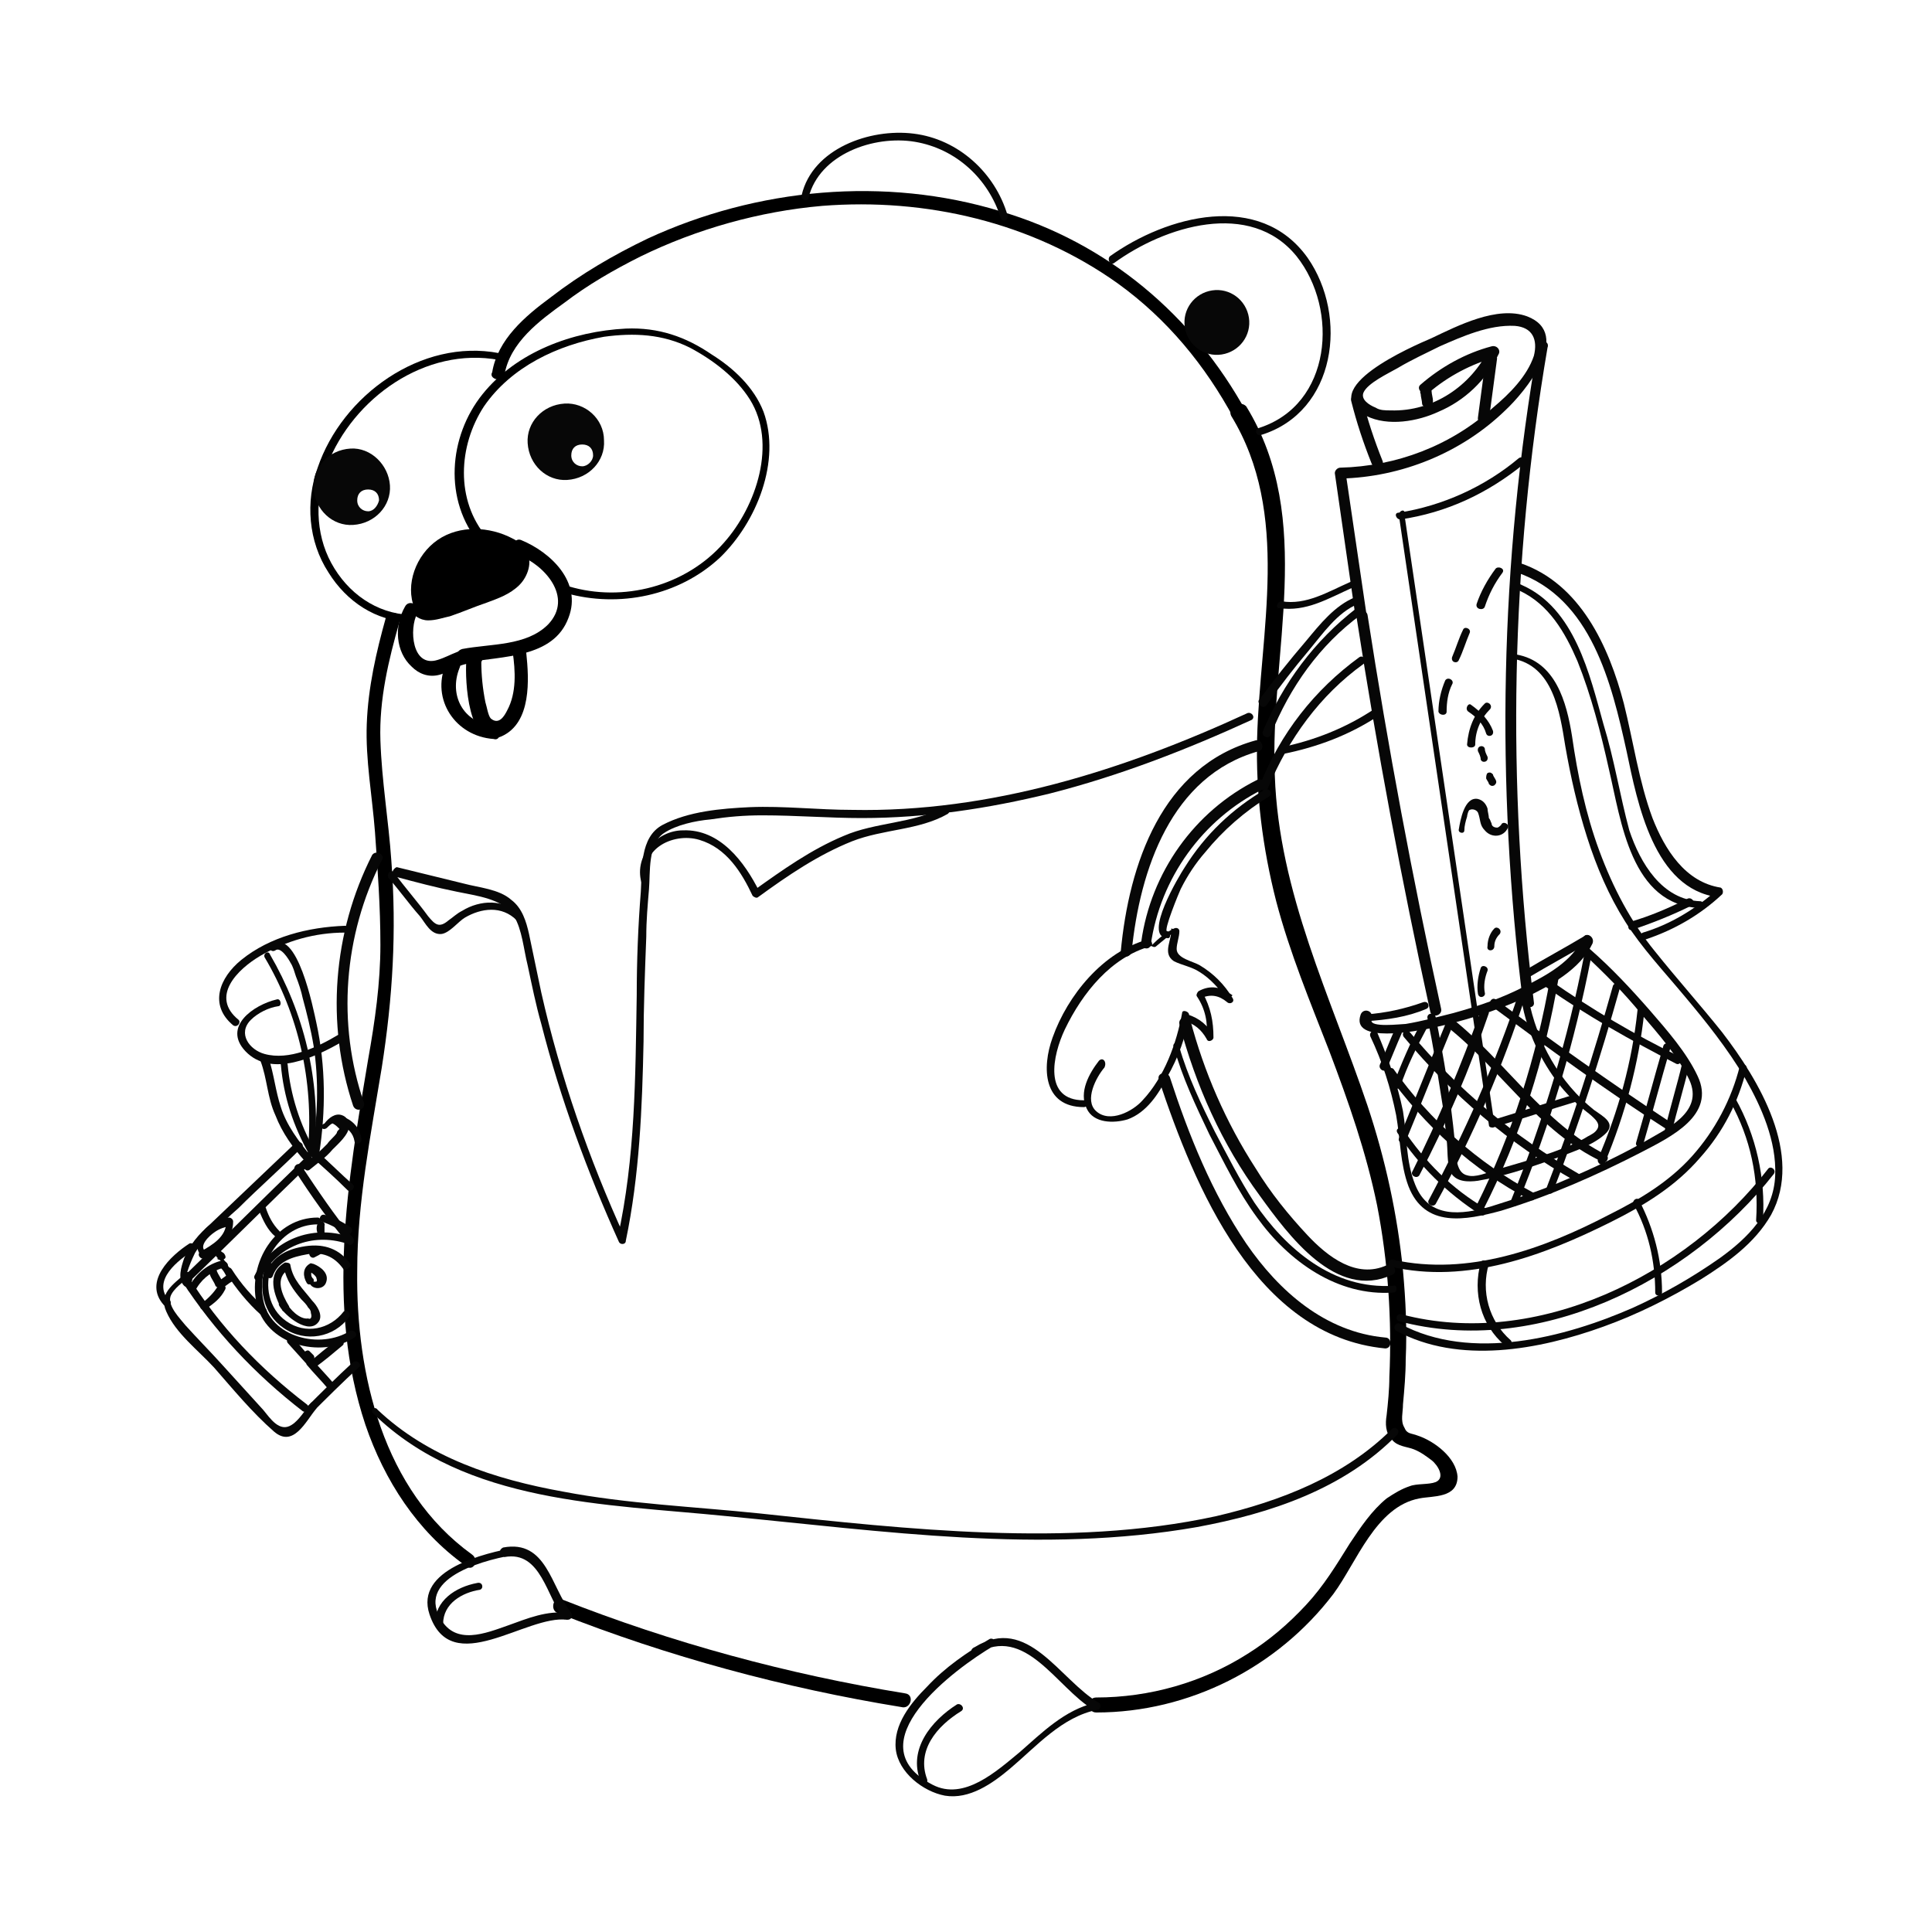 <?xml version="1.0" encoding="utf-8"?>
<!-- Generator: Adobe Illustrator 24.0.1, SVG Export Plug-In . SVG Version: 6.00 Build 0)  -->
<svg version="1.1" id="Layer_1" xmlns="http://www.w3.org/2000/svg" xmlns:xlink="http://www.w3.org/1999/xlink" x="0px" y="0px"
	 viewBox="0 0 141.7 141.7" style="enable-background:new 0 0 141.7 141.7;" xml:space="preserve">
<style type="text/css">
	.st0{fill:#070707;}
</style>
<g id="Layer_1_1_">
</g>
<g id="Layer_2_1_">
	<g>
		<g>
			<path d="M34.6,114c-6.5-4.7-8.5-13.2-8.4-20.8c0-5,1-10,1.8-14.9c0.8-5.1,1.1-10,0.7-15.2c-0.2-2.9-0.7-5.8-0.8-8.8
				c-0.1-3,0.6-5.9,1.4-8.7c0.2-0.7-0.8-0.9-1-0.3c-0.7,2.5-1.3,5.1-1.4,7.8c-0.1,2.6,0.4,5.3,0.6,7.9c0.2,2.8,0.4,5.5,0.4,8.3
				c0,2.8-0.4,5.6-0.9,8.4c-1.5,8.9-3.1,18.1-0.2,26.8c1.4,4.1,3.8,7.8,7.3,10.3C34.7,115.4,35.2,114.4,34.6,114L34.6,114z"/>
		</g>
	</g>
	<g>
		<g>
			<path d="M66.4,124.2c-8.6-1.4-17.1-3.7-25.2-6.9c-0.6-0.3-0.9,0.8-0.3,1c8.1,3.2,16.6,5.5,25.2,6.9
				C66.8,125.4,67.1,124.3,66.4,124.2L66.4,124.2z"/>
		</g>
	</g>
	<g>
		<g>
			<path d="M90.3,30.5c4.4,7.2,2.1,15.8,1.9,23.7c-0.1,4,0.4,8,1.4,11.9c1,3.8,2.5,7.4,3.9,11c1.4,3.7,2.7,7.4,3.5,11.3
				c0.8,4.1,1.1,8.4,0.9,12.6c0,0.9-0.1,1.9-0.2,2.8c-0.1,0.6-0.1,1.3,0.4,1.8c0.4,0.5,1.1,0.5,1.6,0.7c0.5,0.2,0.9,0.5,1.3,0.8
				c0.5,0.4,1,1.3,0.3,1.6c-0.5,0.2-1.4,0.1-1.9,0.3c-0.6,0.2-1.1,0.5-1.7,0.9c-1.1,0.9-1.9,2.1-2.7,3.3c-1,1.6-1.9,3.1-3.2,4.5
				s-2.7,2.6-4.3,3.6c-3.3,2.1-7.2,3.2-11.1,3.2c-0.7,0-0.7,1.1,0,1.1c6.8,0,13.3-3.3,17.4-8.7c1.7-2.3,3.1-6.4,6.3-7
				c1-0.2,2.8,0,2.8-1.6c-0.1-1.4-1.7-2.6-2.9-3c-0.5-0.2-0.8-0.1-1-0.6c-0.3-0.5-0.1-1.1-0.1-1.7c0.1-1.1,0.2-2.2,0.2-3.3
				c0.1-2.2,0-4.3-0.2-6.5c-0.4-4.1-1.3-8.2-2.6-12.1c-2.7-8-6.5-15.6-6.8-24.2c-0.4-9,3-18.8-2.1-27.1C90.9,29.3,90,29.9,90.3,30.5
				L90.3,30.5z"/>
		</g>
	</g>
	<g>
		<g>
			<path d="M37,27.5c0.4-2.4,2.6-4,4.4-5.3c1.7-1.3,3.6-2.4,5.6-3.4c4.1-2,8.7-3.3,13.3-3.7c7.6-0.6,15.4,1.2,21.7,5.7
				c3.6,2.6,6.4,6,8.5,9.9c0.3,0.6,1.3,0.1,0.9-0.5c-3.9-7.1-10.2-12.4-18-14.7c-8.5-2.6-17.9-1.7-25.9,2c-2.5,1.2-4.9,2.6-7.1,4.3
				c-1.9,1.4-3.9,3.1-4.3,5.5C35.8,27.8,36.9,28.1,37,27.5L37,27.5z"/>
		</g>
	</g>
	<path class="st0" d="M41.4,29.6c-1.6,0.1-2.8,1.4-2.7,2.9c0.1,1.6,1.4,2.8,2.9,2.7c1.6-0.1,2.8-1.4,2.7-2.9
		C44.3,30.7,42.9,29.5,41.4,29.6z M42.7,34.2c-0.4,0-0.8-0.3-0.8-0.8c0-0.5,0.3-0.8,0.8-0.8s0.8,0.3,0.8,0.8
		C43.5,33.8,43.1,34.2,42.7,34.2z"/>
	<g>
		<g>
			<path d="M36.6,25.9c-5.7-1.1-11.5,3.1-13.3,8.4c-0.9,2.5-0.7,5.4,0.8,7.7c1.3,2.1,3.5,3.6,6,3.6c0.3,0,0.3-0.5,0-0.5
				c-2.5-0.1-4.6-1.6-5.8-3.8c-1.2-2.2-1.2-4.9-0.3-7.2c1.9-4.9,7.2-8.7,12.6-7.7C36.8,26.5,37,26,36.6,25.9L36.6,25.9z"/>
		</g>
	</g>
	<g>
		<g>
			<path d="M35,47.7c-1.1-0.3-1.9,0.4-2.9,0.7C30.2,49,30,46.1,30.6,45c0.3-0.6-0.6-1.1-0.9-0.5c-0.8,1.4-0.7,3.3,0.5,4.4
				c0.5,0.5,1.2,0.8,2,0.6c0.8-0.2,1.7-1,2.6-0.8C35.4,48.9,35.7,47.9,35,47.7L35,47.7z"/>
		</g>
	</g>
	<g>
		<path d="M30.1,44.6c0.1,0.5,0.7,0.9,1.3,0.9c0.6,0,1.1-0.2,1.6-0.3c0.9-0.3,1.8-0.7,2.7-1c0.8-0.3,1.7-0.6,2.4-1.3
			c0.6-0.6,1-1.7,0.5-2.5c-0.2-0.4-0.6-0.7-1-0.9c-1.7-0.9-3.9-1-5.5,0.1c-1.6,1.1-2.4,3.3-1.7,5"/>
	</g>
	<g>
		<g>
			<path d="M38,40.7c1.9,0.7,4.1,3.1,2.2,5.1c-1.6,1.6-4.2,1.4-6.3,1.8c-0.7,0.2-0.4,1.2,0.3,1c2.6-0.5,6.4-0.3,7.5-3.3
				c1-2.6-1.3-4.8-3.5-5.7C37.6,39.4,37.4,40.5,38,40.7L38,40.7z"/>
		</g>
	</g>
	<g>
		<g>
			<path d="M37.6,47.8c0.2,1.4,0.3,3-0.4,4.3c-0.2,0.4-0.6,1.1-1.2,0.6c-0.2-0.2-0.3-0.9-0.4-1.2c-0.2-1-0.3-2-0.3-3
				c0-0.7-1.1-0.7-1.1,0c-0.1,1.3,0.1,6.6,2.6,5.5c2.2-1,2-4.2,1.8-6.1C38.6,47.2,37.6,47.1,37.6,47.8L37.6,47.8z"/>
		</g>
	</g>
	<g>
		<g>
			<path d="M36.1,53.2c-2.1-0.2-3.2-2.2-2.4-4.2c0.3-0.6-0.8-0.9-1-0.3c-1.1,2.6,0.7,5.3,3.5,5.5C36.8,54.4,36.8,53.3,36.1,53.2
				L36.1,53.2z"/>
		</g>
	</g>
	<g>
		<g>
			<path class="st0" d="M84.2,68.9c-3.3,0.9-5.9,4.1-7,7.2c-0.8,2.2-0.7,5.1,2.3,5.1c0.3,0,0.3-0.5,0-0.5c-3,0-2.3-3.3-1.4-5.2
				c1.3-2.7,3.4-5.3,6.3-6.1C84.6,69.4,84.5,68.9,84.2,68.9L84.2,68.9z"/>
		</g>
	</g>
	<g>
		<g>
			<path class="st0" d="M80.6,77.8c-0.7,0.9-1.5,2.3-0.9,3.5c0.5,1.1,2,1.1,3,0.8c1.4-0.5,2.3-1.9,2.9-3.1c0.8-1.4,1.4-3,1.6-4.5
				c0.1-0.3-0.5-0.5-0.5-0.2c-0.4,2.2-1.3,4.7-2.9,6.4c-0.7,0.8-2.4,1.7-3.4,0.8c-0.9-0.8,0-2.5,0.6-3.2
				C81.2,77.9,80.9,77.5,80.6,77.8L80.6,77.8z"/>
		</g>
	</g>
	<g>
		<g>
			<path class="st0" d="M37,114.2c2.7-0.5,3.1,3,4.4,4.6c0.1-0.2,0.2-0.3,0.3-0.5c-1.6-0.2-3,0.4-4.4,0.9c-1.7,0.6-3.9,1.5-5-0.5
				c-1.8-3.1,3.6-4.4,5.7-4.7c0.3-0.1,0.2-0.6-0.2-0.5c-2.2,0.4-7.4,1.6-6.3,4.9c1.6,4.8,7.1,0,10.1,0.4c0.3,0,0.4-0.2,0.3-0.5
				c-1.5-1.9-1.8-5.4-5-4.8C36.5,113.7,36.6,114.2,37,114.2L37,114.2z"/>
		</g>
	</g>
	<g>
		<g>
			<path class="st0" d="M32.5,119.1c0-1.5,1.4-2.3,2.7-2.5c0.3-0.1,0.2-0.6-0.2-0.5c-1.6,0.3-3.1,1.3-3.1,3
				C31.9,119.4,32.5,119.4,32.5,119.1L32.5,119.1z"/>
		</g>
	</g>
	<g>
		<g>
			<path class="st0" d="M71.6,121.3c3.6-2.2,5.9,2.5,8.6,4.1c0-0.2,0-0.3,0.1-0.5c-2.2,0.5-3.9,2.2-5.5,3.6
				c-1.7,1.4-4.1,3.6-6.4,2.4c-5.8-3,1.6-8.5,4.5-10.2c0.3-0.2,0-0.6-0.3-0.5c-1.7,1-3.3,2.1-4.6,3.5c-1.2,1.2-2.5,2.8-2.3,4.6
				c0.2,1.7,2,3.1,3.6,3.4c1.8,0.3,3.5-0.9,4.8-2c1.9-1.6,3.8-3.8,6.4-4.3c0.2,0,0.3-0.4,0.1-0.5c-2.9-1.7-5.2-6.5-9.1-4.1
				C71,121,71.3,121.5,71.6,121.3L71.6,121.3z"/>
		</g>
	</g>
	<g>
		<g>
			<path class="st0" d="M68,130.5c-0.8-2.1,0.7-3.9,2.5-5c0.3-0.2,0-0.6-0.3-0.5c-1.9,1.2-3.6,3.3-2.7,5.6
				C67.6,131,68.1,130.9,68,130.5L68,130.5z"/>
		</g>
	</g>
	<g>
		<g>
			<path class="st0" d="M81.7,19.3c3.7-2.7,10-4.7,13.4-0.5c3.1,3.9,2.6,10.9-2.8,12.6c-0.3,0.1-0.2,0.6,0.2,0.5
				c5.5-1.7,6.4-8.7,3.4-13c-3.5-4.9-10.3-3.1-14.5-0.1C81.2,19,81.4,19.5,81.7,19.3L81.7,19.3z"/>
		</g>
	</g>
	<path class="st0" d="M91.6,23.3c-0.2-1.3-1.4-2.2-2.7-2c-1.3,0.2-2.2,1.4-2,2.7c0.2,1.3,1.4,2.2,2.7,2
		C90.9,25.8,91.8,24.6,91.6,23.3z"/>
	<path class="st0" d="M25.7,32.9c-1.6,0.1-2.8,1.4-2.7,2.9c0.1,1.6,1.4,2.8,2.9,2.7c1.6-0.1,2.8-1.4,2.7-2.9
		C28.5,34.1,27.2,32.8,25.7,32.9z M27,37.5c-0.4,0-0.8-0.3-0.8-0.8c0-0.5,0.3-0.8,0.8-0.8c0.5,0,0.8,0.3,0.8,0.8
		C27.7,37.1,27.4,37.5,27,37.5z"/>
	<g>
		<g>
			<path d="M35.7,39.4c-2.3-2.7-2.1-6.7-0.2-9.6c2-2.9,5.4-4.5,8.8-5.1c2.2-0.3,4.3-0.2,6.3,0.8c1.7,0.9,3.4,2.2,4.4,3.8
				c2,3.2,0.5,7.8-1.9,10.5c-2.8,3.2-7.4,4.4-11.4,3.2c-0.3-0.1-0.5,0.4-0.2,0.5c3.9,1.1,8.3,0.2,11.3-2.6c2.7-2.6,4.5-7.1,3.2-10.7
				c-0.7-1.8-2.2-3.2-3.8-4.2c-1.9-1.3-3.9-2-6.3-1.9c-3.9,0.2-8,1.7-10.5,4.8c-2.5,3.1-2.9,7.8-0.2,11C35.5,40,35.9,39.7,35.7,39.4
				L35.7,39.4z"/>
		</g>
	</g>
	<g>
		<g>
			<path class="st0" d="M25.3,67.9c-2.7,0.1-5.5,0.8-7.6,2.5c-1.6,1.3-2.4,3.3-0.6,4.8c0.3,0.2,0.6-0.2,0.4-0.4
				c-2.1-1.7-0.1-3.7,1.6-4.7c1.9-1.1,4-1.7,6.2-1.7C25.7,68.5,25.7,67.9,25.3,67.9L25.3,67.9z"/>
		</g>
	</g>
	<g>
		<g>
			<path class="st0" d="M20.3,73.3c-1.7,0.4-4,2-2.3,3.8c1.9,2,5.2,0.4,7.1-0.7c0.3-0.2,0-0.6-0.3-0.5c-1.5,0.9-3.6,1.9-5.4,1.4
				c-1.1-0.3-2-1.5-1-2.5c0.5-0.5,1.3-0.9,2-1C20.7,73.8,20.6,73.2,20.3,73.3L20.3,73.3z"/>
		</g>
	</g>
	<g>
		<g>
			<path class="st0" d="M27.3,62.7c-2.9,5.7-3.4,12.4-1.4,18.4c0.2,0.5,0.9,0.3,0.8-0.2c-2-5.8-1.5-12.3,1.3-17.8
				C28.3,62.7,27.6,62.3,27.3,62.7L27.3,62.7z"/>
		</g>
	</g>
	<g>
		<g>
			<path class="st0" d="M59.3,14.5c0.8-3.2,4.8-4.6,7.8-4.1c3,0.5,5.4,2.7,6.3,5.6c0.1,0.3,0.6,0.2,0.5-0.2c-0.9-3.1-3.6-5.6-6.9-6
				c-3.2-0.4-7.4,1.1-8.2,4.5C58.7,14.7,59.3,14.8,59.3,14.5L59.3,14.5z"/>
		</g>
	</g>
</g>
<g id="Layer_3">
	<g>
		<g>
			<path class="st0" d="M110.9,48.3c3,0.5,3.5,3.9,3.9,6.4c0.4,2.3,0.9,4.5,1.6,6.7c0.7,2.2,1.6,4.3,2.8,6.2
				c1.2,1.9,2.8,3.6,4.3,5.4c1.6,1.9,3.2,3.9,4.5,6.1c1.2,2.1,2.3,4.6,2.2,7.1c-0.1,2.7-2,4.6-4.1,6.1c-2,1.4-4.1,2.6-6.3,3.6
				c-5,2.2-11.9,4-17.1,1.2c-0.3-0.2-0.6,0.3-0.3,0.5c4.6,2.5,10.5,1.4,15.2-0.3c2.5-0.9,4.9-2.1,7.2-3.5c1.9-1.2,3.9-2.6,5.1-4.7
				c2.4-4.4-0.9-9.9-3.6-13.4c-1.6-2-3.3-3.9-4.9-5.9c-1.8-2.2-3.1-4.7-4.1-7.4c-1-2.7-1.6-5.6-2-8.4c-0.4-2.5-1.2-5.5-4.1-6
				C110.7,47.7,110.5,48.2,110.9,48.3L110.9,48.3z"/>
		</g>
	</g>
	<g>
		<g>
			<path class="st0" d="M93.2,53.9c1.4-3.5,3.6-6.6,6.6-8.8c0.3-0.2,0-0.7-0.3-0.5c-3.1,2.4-5.4,5.5-6.9,9.1
				C92.6,54.1,93.1,54.2,93.2,53.9L93.2,53.9z"/>
		</g>
	</g>
	<g>
		<g>
			<path class="st0" d="M83,69.8c0.6-6,2.9-12.9,9.3-14.7c0.5-0.1,0.3-0.9-0.2-0.8c-6.9,1.9-9.3,9.1-9.9,15.5
				C82.1,70.3,82.9,70.3,83,69.8L83,69.8z"/>
		</g>
	</g>
	<g>
		<g>
			<path class="st0" d="M84.4,69.3c0.7-4.9,3.8-9.2,8.2-11.4c0.5-0.2,0.1-0.9-0.4-0.7c-4.6,2.3-7.8,6.8-8.5,11.9
				C83.5,69.5,84.3,69.8,84.4,69.3L84.4,69.3z"/>
		</g>
	</g>
	<g>
		<g>
			<path class="st0" d="M86.5,75.1c1.2,4.5,3.1,8.8,5.9,12.6c2.1,2.9,5.6,7.7,9.7,5.8c0.5-0.2,0.1-0.9-0.4-0.7
				c-2.2,1-4.3-0.6-5.8-2.2c-1.4-1.5-2.7-3.1-3.8-4.9c-2.2-3.4-3.8-7.1-4.8-10.9C87.2,74.4,86.4,74.6,86.5,75.1L86.5,75.1z"/>
		</g>
	</g>
	<g>
		<g>
			<path class="st0" d="M85,79.2c2.6,7.8,7.1,18.8,16.6,19.7c0.5,0,0.5-0.8,0-0.8c-4.4-0.4-7.8-3.4-10.2-6.9
				c-2.5-3.7-4.2-7.9-5.6-12.2C85.6,78.5,84.8,78.7,85,79.2L85,79.2z"/>
		</g>
	</g>
	<g>
		<g>
			<path class="st0" d="M102,92.9c5.6,1.3,11.2-0.8,16.2-3.3c2.4-1.2,4.7-2.6,6.5-4.7c1.7-1.9,2.8-4.1,3.4-6.5
				c0.1-0.3-0.4-0.5-0.5-0.2c-0.6,2.4-1.8,4.7-3.5,6.6c-1.7,1.9-3.9,3.2-6.1,4.3c-4.8,2.5-10.3,4.5-15.8,3.3
				C101.8,92.3,101.7,92.8,102,92.9L102,92.9z"/>
		</g>
	</g>
	<g>
		<g>
			<path class="st0" d="M93,57.8c1.5-3.6,3.8-6.8,7-9.1c0.3-0.2,0-0.7-0.3-0.5c-3.3,2.4-5.8,5.6-7.3,9.4C92.4,58,92.9,58.1,93,57.8
				L93,57.8z"/>
		</g>
	</g>
	<g>
		<g>
			<path class="st0" d="M99,42.7c-1.6,0.7-3.2,1.7-5,1.4c-0.3,0-0.5,0.5-0.2,0.5c2,0.3,3.6-0.7,5.4-1.5C99.5,43,99.3,42.5,99,42.7
				L99,42.7z"/>
		</g>
	</g>
	<g>
		<g>
			<path class="st0" d="M100.2,44.9c-0.5-3.4-1-6.8-1.5-10.2c-0.1,0.1-0.3,0.3-0.4,0.4c4.5-0.1,8.9-1.9,12.1-5
				c1.4-1.3,5-5.6,1.6-6.9c-2.2-0.8-5.1,0.7-7,1.6c-1.4,0.6-8.6,3.7-4.8,5.7c1.6,0.8,3.8,0.4,5.3-0.3c1.9-0.8,3.5-2.3,4.4-4.2
				c0.2-0.3-0.1-0.7-0.5-0.6c-1.9,0.5-3.7,1.5-5.2,2.8c-0.4,0.3,0.2,0.9,0.6,0.6c1.4-1.2,3.1-2.1,4.9-2.6c-0.2-0.2-0.3-0.4-0.5-0.6
				c-1.3,2.7-4.1,4.6-7.2,4.5c-0.4,0-0.8,0-1.1-0.2c-0.5-0.2-1.1-0.6-0.9-1.1c0.3-0.7,1.8-1.4,2.5-1.8c1-0.6,2.1-1.1,3.1-1.6
				c1.6-0.7,3.6-1.6,5.5-1.5c1.3,0.1,1.7,1,1.4,2.2c-0.5,1.5-1.8,2.8-3,3.8c-3.1,2.8-7.1,4.3-11.2,4.4c-0.2,0-0.4,0.2-0.4,0.4
				c0.5,3.5,1,6.9,1.5,10.4C99.5,45.6,100.3,45.4,100.2,44.9L100.2,44.9z"/>
		</g>
	</g>
	<g>
		<g>
			<path class="st0" d="M105.7,74c-2.1-9.6-3.9-19.2-5.4-28.9c-0.1-0.5-0.9-0.3-0.8,0.2c1.5,9.7,3.3,19.3,5.4,28.9
				C105,74.7,105.8,74.5,105.7,74L105.7,74z"/>
		</g>
	</g>
	<g>
		<g>
			<path class="st0" d="M112.8,25.3c-2.8,15.9-3.1,32.2-1.1,48.2c0.1,0.5,0.9,0.5,0.8,0c-2-16-1.7-32.2,1-48
				C113.7,25,112.9,24.8,112.8,25.3L112.8,25.3z"/>
		</g>
	</g>
	<g>
		<g>
			<path class="st0" d="M99.8,74.4c-0.8,2.2,4.2,1.2,5.2,1c2.3-0.5,4.6-1.2,6.8-2.2c1.9-0.9,4.1-2.1,5-4c0.2-0.5-0.5-0.9-0.7-0.4
				c-0.8,1.7-2.6,2.7-4.2,3.5c-1.7,0.9-3.5,1.5-5.3,2c-1.2,0.3-2.3,0.6-3.5,0.8c-0.3,0-2.7,0.3-2.5-0.3
				C100.8,74.1,100,73.9,99.8,74.4L99.8,74.4z"/>
		</g>
	</g>
	<g>
		<g>
			<path class="st0" d="M100.5,76c0.9,1.9,1.5,3.8,1.9,5.8c0.3,1.7,0.3,3.6,0.9,5.2c1.2,3.1,4.2,2.5,6.8,1.8c3.6-1.1,7-2.6,10.3-4.3
				c2.1-1.1,5.5-2.7,4.1-5.6c-0.8-1.7-2.2-3.3-3.5-4.8c-1.4-1.6-2.8-3.1-4.4-4.5c-0.3-0.2-0.6,0.2-0.4,0.4c1.5,1.4,2.9,2.8,4.2,4.4
				c1.2,1.4,2.7,3.1,3.5,4.8c1.1,2.4-1.7,3.6-3.4,4.6c-1.8,1-3.7,1.9-5.6,2.7c-1.8,0.8-3.7,1.4-5.6,2c-2.1,0.6-4.5,0.9-5.5-1.6
				c-0.7-1.7-0.6-3.6-0.9-5.4c-0.4-2-1.1-3.9-1.9-5.8C100.8,75.4,100.4,75.7,100.5,76L100.5,76z"/>
		</g>
	</g>
	<g>
		<g>
			<path class="st0" d="M104.7,74.7c0.4,1.9,0.7,3.8,1,5.7c0.2,1.1,0.3,2.2,0.4,3.2c0.1,0.7,0,1.7,0.3,2.4c0.4,0.7,1.3,0.7,2,0.6
				c1.8-0.3,3.6-0.9,5.3-1.5c1.3-0.5,3-1,4-1.9c0.9-0.8-0.1-1.3-0.8-1.8c-2.5-2-4.2-5-4.8-8.2c-0.1-0.3-0.6-0.2-0.5,0.2
				c0.4,2.3,1.4,4.4,2.8,6.2c0.4,0.5,0.8,0.9,1.2,1.3c0.4,0.4,0.9,0.7,1.3,1.1c0.3,0.3,0.5,0.6,0.1,1c-0.2,0.2-0.5,0.3-0.8,0.5
				c-0.7,0.4-1.5,0.7-2.3,1c-1.4,0.5-2.8,0.9-4.2,1.3c-0.6,0.2-1.5,0.6-2.1,0.4c-0.9-0.2-0.8-1.7-0.9-2.5c-0.3-3.1-0.8-6.1-1.4-9.1
				C105.2,74.2,104.6,74.3,104.7,74.7L104.7,74.7z"/>
		</g>
	</g>
	<g>
		<g>
			<path class="st0" d="M99.1,29.4c0.4,1.6,0.9,3.1,1.5,4.6c0.2,0.5,1,0.3,0.8-0.2c-0.6-1.5-1.1-3-1.5-4.6
				C99.8,28.7,99,28.9,99.1,29.4L99.1,29.4z"/>
		</g>
	</g>
	<g>
		<g>
			<path class="st0" d="M109,26.1c-0.2,1.5-0.4,3-0.6,4.5c-0.1,0.5,0.7,0.7,0.8,0.2c0.2-1.5,0.4-3,0.6-4.5
				C109.8,25.9,109,25.6,109,26.1L109,26.1z"/>
		</g>
	</g>
	<g>
		<g>
			<path class="st0" d="M104.2,28.9c0,0.2,0.1,0.5,0.1,0.7c0,0.2,0.3,0.3,0.5,0.3c0.2-0.1,0.3-0.3,0.3-0.5c0-0.2-0.1-0.5-0.1-0.7
				c0-0.2-0.3-0.3-0.5-0.3C104.2,28.5,104.1,28.7,104.2,28.9L104.2,28.9z"/>
		</g>
	</g>
	<g>
		<g>
			<path class="st0" d="M102.3,75.5c-0.4,0.9-0.7,1.7-1.1,2.6c-0.1,0.3,0.3,0.6,0.5,0.3c0.4-0.9,0.7-1.7,1.1-2.6
				C102.9,75.5,102.4,75.2,102.3,75.5L102.3,75.5z"/>
		</g>
	</g>
	<g>
		<g>
			<path class="st0" d="M104.2,75.1c-0.8,1.4-1.4,2.9-2,4.4c-0.1,0.3,0.4,0.5,0.5,0.2c0.5-1.5,1.2-2.9,1.9-4.2
				C104.9,75,104.4,74.8,104.2,75.1L104.2,75.1z"/>
		</g>
	</g>
	<g>
		<g>
			<path class="st0" d="M106.1,74.9c-1.2,2.9-2.3,5.7-3.5,8.6c-0.1,0.3,0.4,0.5,0.5,0.2c1.2-2.9,2.3-5.7,3.5-8.6
				C106.8,74.7,106.3,74.6,106.1,74.9L106.1,74.9z"/>
		</g>
	</g>
	<g>
		<g>
			<path class="st0" d="M108.6,74.1c-1.4,4-3.1,8-5,11.8c-0.2,0.3,0.3,0.6,0.5,0.3c2-3.8,3.7-7.8,5.1-11.9
				C109.2,73.9,108.7,73.7,108.6,74.1L108.6,74.1z"/>
		</g>
	</g>
	<g>
		<g>
			<path class="st0" d="M111.4,72.8c-1.7,5.2-4,10.3-6.6,15.2c-0.2,0.3,0.3,0.6,0.5,0.3c2.7-4.9,4.9-10,6.6-15.3
				C112,72.6,111.5,72.5,111.4,72.8L111.4,72.8z"/>
		</g>
	</g>
	<g>
		<g>
			<path class="st0" d="M113.7,71.7c-1,5.8-2.8,11.5-5.4,16.7c-0.2,0.3,0.3,0.6,0.5,0.3c2.7-5.3,4.5-11,5.5-16.9
				C114.3,71.5,113.8,71.4,113.7,71.7L113.7,71.7z"/>
		</g>
	</g>
	<g>
		<g>
			<path class="st0" d="M116.2,70c-1.2,6.2-3,12.2-5.4,18.1c-0.1,0.3,0.4,0.5,0.5,0.2c2.4-5.8,4.2-11.9,5.4-18.1
				C116.8,69.8,116.3,69.7,116.2,70L116.2,70z"/>
		</g>
	</g>
	<g>
		<g>
			<path class="st0" d="M118.3,72.3c-1.4,5-3,10-4.9,14.9c-0.1,0.3,0.4,0.5,0.5,0.2c1.9-4.9,3.5-9.9,4.9-14.9
				C119,72.1,118.4,72,118.3,72.3L118.3,72.3z"/>
		</g>
	</g>
	<g>
		<g>
			<path class="st0" d="M120.1,74.1c-0.4,3.8-1.4,7.4-2.9,10.9c-0.1,0.3,0.3,0.6,0.5,0.3c1.5-3.6,2.5-7.3,2.9-11.1
				C120.6,73.8,120.1,73.8,120.1,74.1L120.1,74.1z"/>
		</g>
	</g>
	<g>
		<g>
			<path class="st0" d="M122,76.7c-0.7,2.4-1.3,4.7-2,7.1c-0.1,0.3,0.4,0.5,0.5,0.2c0.7-2.4,1.3-4.7,2-7.1
				C122.6,76.5,122.1,76.4,122,76.7L122,76.7z"/>
		</g>
	</g>
	<g>
		<g>
			<path class="st0" d="M123.4,77.9c-0.4,1.7-0.9,3.3-1.3,5c-0.1,0.3,0.4,0.5,0.5,0.2c0.4-1.7,0.9-3.3,1.3-5
				C124,77.7,123.5,77.6,123.4,77.9L123.4,77.9z"/>
		</g>
	</g>
	<g>
		<g>
			<path class="st0" d="M102.5,83.1c1.6,2.4,3.6,4.4,6.1,6c0.3,0.2,0.6-0.3,0.3-0.5c-2.4-1.4-4.4-3.4-6-5.8
				C102.7,82.6,102.3,82.8,102.5,83.1L102.5,83.1z"/>
		</g>
	</g>
	<g>
		<g>
			<path class="st0" d="M101.7,78.7c2.8,3.9,6.3,7.1,10.5,9.3c0.3,0.2,0.6-0.3,0.3-0.5c-4.1-2.2-7.6-5.3-10.3-9.1
				C102,78.2,101.5,78.5,101.7,78.7L101.7,78.7z"/>
		</g>
	</g>
	<g>
		<g>
			<path class="st0" d="M103,76.1c3.5,4.2,7.7,7.8,12.5,10.5c0.3,0.2,0.6-0.3,0.3-0.5c-4.7-2.7-8.9-6.2-12.4-10.4
				C103.1,75.4,102.7,75.8,103,76.1L103,76.1z"/>
		</g>
	</g>
	<g>
		<g>
			<path class="st0" d="M106,75.2c4,3.1,6.8,7.8,11.5,10c0.3,0.2,0.6-0.3,0.3-0.5c-4.6-2.3-7.4-6.9-11.3-10
				C106.1,74.6,105.7,75,106,75.2L106,75.2z"/>
		</g>
	</g>
	<g>
		<g>
			<path class="st0" d="M109.4,73.8c4.2,3.1,8.4,6.2,12.8,9c0.3,0.2,0.6-0.3,0.3-0.5c-4.4-2.9-8.6-5.9-12.8-9
				C109.4,73.1,109.1,73.6,109.4,73.8L109.4,73.8z"/>
		</g>
	</g>
	<g>
		<g>
			<path class="st0" d="M113.4,72.4c3,2.1,6.2,3.9,9.5,5.6c0.3,0.2,0.6-0.3,0.3-0.5c-3.3-1.6-6.5-3.5-9.5-5.6
				C113.4,71.8,113.1,72.2,113.4,72.4L113.4,72.4z"/>
		</g>
	</g>
	<g>
		<g>
			<path class="st0" d="M111.3,42c5.4,1.9,6.9,8.1,8,13.1c0.8,3.8,2,10.1,6.7,10.7c0-0.2-0.1-0.3-0.1-0.5c-1.6,1.4-3.4,2.5-5.4,3.1
				c-0.3,0.1-0.2,0.6,0.2,0.5c2.1-0.7,4-1.8,5.6-3.3c0.1-0.1,0.1-0.4-0.1-0.5c-2.6-0.4-4.1-2.8-5-5.1c-1-2.7-1.4-5.6-2.1-8.4
				c-1.1-4.2-3.2-8.8-7.6-10.3C111.2,41.4,111,41.9,111.3,42L111.3,42z"/>
		</g>
	</g>
	<g>
		<g>
			<path class="st0" d="M24.9,82.5c0.6,0.2,1,0.6,1.1,1.2c0,0.3,0.6,0.2,0.5-0.2c-0.1-0.8-0.7-1.4-1.4-1.6
				C24.7,81.9,24.6,82.5,24.9,82.5L24.9,82.5z"/>
		</g>
	</g>
	<g>
		<g>
			<path class="st0" d="M84.8,69.4c0.5-0.4,0.9-0.8,1.5-1.1c-0.1-0.1-0.3-0.2-0.4-0.2c0.1,0.8-0.7,1.8,0.2,2.4
				c0.6,0.3,1.3,0.4,1.9,0.8c0.8,0.5,1.4,1.2,2,2c0.2-0.1,0.3-0.2,0.4-0.3c-0.8-0.6-1.6-0.8-2.5-0.3c-0.1,0.1-0.2,0.3-0.1,0.4
				c0.6,0.9,0.8,1.9,0.7,3c0.2,0,0.3-0.1,0.5-0.1c-0.4-0.8-1-1.3-1.9-1.6c-0.3-0.1-0.5,0.4-0.2,0.5c0.7,0.2,1.2,0.6,1.6,1.3
				c0.1,0.3,0.5,0.1,0.5-0.1c0-1.2-0.2-2.2-0.8-3.3c0,0.1-0.1,0.2-0.1,0.4c0.7-0.3,1.3-0.2,1.9,0.3c0.2,0.2,0.6,0,0.4-0.3
				c-0.6-1-1.4-1.8-2.4-2.4c-0.5-0.3-1.7-0.5-1.7-1.2c0-0.4,0.2-0.9,0.2-1.3c0-0.2-0.2-0.3-0.4-0.2c-0.6,0.3-1.1,0.7-1.6,1.2
				C84.2,69.2,84.6,69.6,84.8,69.4L84.8,69.4z"/>
		</g>
	</g>
	<g>
		<g>
			<path class="st0" d="M85.6,68.3c-0.3,0,0.9-2.9,1-3.1c0.5-1,1.1-1.9,1.8-2.7c1.3-1.6,2.9-3,4.7-4.1c0.3-0.2,0-0.6-0.3-0.5
				c-2.4,1.4-4.4,3.3-5.9,5.7c-0.4,0.6-3.1,5.1-1.3,5.2C85.9,68.9,85.9,68.3,85.6,68.3L85.6,68.3z"/>
		</g>
	</g>
	<g>
		<g>
			<path class="st0" d="M86.1,76.8c0.6,2.2,1.6,4.3,2.6,6.4c1.1,2.1,2.1,4.2,3.5,6.1c2.3,3.2,5.9,5.8,10,5.5c0.3,0,0.3-0.6,0-0.5
				c-4.4,0.3-7.9-2.7-10.2-6.1c-1.1-1.7-2-3.5-2.9-5.2c-1-2-2-4.1-2.6-6.2C86.5,76.3,85.9,76.5,86.1,76.8L86.1,76.8z"/>
		</g>
	</g>
	<g>
		<g>
			<path class="st0" d="M111.4,43.3c2.2,1,3.4,3.1,4.3,5.2c1,2.5,1.7,5.2,2.3,7.9c0.9,3.8,1.6,10,6.7,10.2c0.3,0,0.3-0.5,0-0.5
				c-2.8-0.1-4.4-2.8-5.2-5.2c-0.7-2.6-1.1-5.2-1.9-7.8c-1-3.6-2.1-8.5-6-10.2C111.3,42.7,111,43.1,111.4,43.3L111.4,43.3z"/>
		</g>
	</g>
	<g>
		<g>
			<path class="st0" d="M92.9,51.7c1-1.4,2-2.7,3.1-4c1-1.2,2.1-2.8,3.6-3.4c0.3-0.1,0.2-0.6-0.2-0.5c-1.5,0.6-2.6,2-3.6,3.2
				c-1.2,1.4-2.4,2.9-3.5,4.4C92.3,51.8,92.7,52,92.9,51.7L92.9,51.7z"/>
		</g>
	</g>
	<g>
		<g>
			<path class="st0" d="M126.9,80.8c1.5,2.7,2.1,5.6,1.9,8.7c0,0.3,0.5,0.3,0.5,0c0.2-3.1-0.5-6.2-2-8.9
				C127.2,80.3,126.7,80.5,126.9,80.8L126.9,80.8z"/>
		</g>
	</g>
	<g>
		<g>
			<path class="st0" d="M119.8,88.3c1.1,2,1.6,4.2,1.6,6.5c0,0.3,0.5,0.3,0.5,0c0-2.4-0.6-4.7-1.7-6.8
				C120.1,87.8,119.7,88,119.8,88.3L119.8,88.3z"/>
		</g>
	</g>
	<g>
		<g>
			<path class="st0" d="M108.6,92.6c-0.6,2.2,0,4.6,1.8,6.1c0.3,0.2,0.6-0.2,0.4-0.4c-1.6-1.4-2.2-3.6-1.6-5.6
				C109.2,92.5,108.7,92.3,108.6,92.6L108.6,92.6z"/>
		</g>
	</g>
	<g>
		<g>
			<path class="st0" d="M102.7,38.1c3.4-0.5,6.4-1.9,9.1-4.1c0.3-0.2-0.1-0.6-0.4-0.4c-2.5,2.1-5.6,3.5-8.8,4
				C102.2,37.6,102.4,38.1,102.7,38.1L102.7,38.1z"/>
		</g>
	</g>
	<g>
		<g>
			<path class="st0" d="M102.6,37.8c2.2,14.9,4.4,29.8,6.6,44.7c0,0.2,0.2,0.2,0.3,0.2c2-0.6,4.1-1.3,6.1-1.9
				c0.3-0.1,0.2-0.6-0.2-0.5c-2,0.6-4.1,1.3-6.1,1.9c0.1,0.1,0.2,0.1,0.3,0.2c-2.2-14.9-4.4-29.8-6.6-44.7
				C103.1,37.3,102.6,37.4,102.6,37.8L102.6,37.8z"/>
		</g>
	</g>
	<g>
		<g>
			<path class="st0" d="M106.1,52.2c0-0.7,0.1-1.4,0.4-2c0.2-0.3-0.3-0.6-0.5-0.3c-0.3,0.7-0.5,1.5-0.5,2.3
				C105.6,52.5,106.1,52.5,106.1,52.2L106.1,52.2z"/>
		</g>
	</g>
	<g>
		<g>
			<path class="st0" d="M107,48.4c0.3-0.6,0.5-1.3,0.8-2c0.1-0.3-0.4-0.5-0.5-0.2c-0.3,0.6-0.5,1.3-0.8,2
				C106.4,48.6,106.9,48.7,107,48.4L107,48.4z"/>
		</g>
	</g>
	<g>
		<g>
			<path class="st0" d="M108.9,44.5c0.3-0.9,0.7-1.7,1.3-2.5c0.2-0.3-0.3-0.5-0.5-0.3c-0.6,0.8-1.1,1.7-1.4,2.6
				C108.2,44.7,108.8,44.8,108.9,44.5L108.9,44.5z"/>
		</g>
	</g>
	<g>
		<g>
			<path class="st0" d="M107.4,60.9c0-0.3,0.1-0.7,0.2-1c0-0.1,0.1-0.5,0.2-0.5c0.2-0.1,0.5,0,0.6,0.2c0.2,0.5,0.1,0.9,0.5,1.3
				c0.5,0.6,1.4,0.5,1.7-0.2c0.1-0.3-0.4-0.5-0.5-0.2c-0.1,0.1-0.2,0.2-0.3,0.2c-0.2,0-0.4-0.1-0.4-0.3c-0.1-0.2-0.1-0.3-0.2-0.4
				c0-0.2-0.1-0.5-0.1-0.7c-0.1-0.3-0.3-0.6-0.7-0.7c-1-0.2-1.3,1.6-1.4,2.2C106.9,61.1,107.4,61.2,107.4,60.9L107.4,60.9z"/>
		</g>
	</g>
	<g>
		<g>
			<path class="st0" d="M107.7,52.2c0.6,0.4,1.1,0.9,1.3,1.6c0.1,0.3,0.6,0.2,0.5-0.2c-0.3-0.8-0.9-1.4-1.6-1.9
				C107.7,51.5,107.4,52,107.7,52.2L107.7,52.2z"/>
		</g>
	</g>
	<g>
		<g>
			<path class="st0" d="M108.2,54.6c0-1,0.4-1.9,1.1-2.6c0.2-0.3-0.2-0.6-0.4-0.4c-0.8,0.8-1.2,1.8-1.3,3
				C107.6,54.9,108.2,54.9,108.2,54.6L108.2,54.6z"/>
		</g>
	</g>
	<g>
		<g>
			<path class="st0" d="M108.4,55.1c0.1,0.2,0.2,0.4,0.2,0.6c0.1,0.3,0.6,0.2,0.5-0.2c-0.1-0.2-0.2-0.4-0.2-0.6
				C108.8,54.6,108.3,54.7,108.4,55.1L108.4,55.1z"/>
		</g>
	</g>
	<g>
		<g>
			<path class="st0" d="M109,57.1c0.1,0.2,0.2,0.3,0.2,0.4c0.1,0.1,0.2,0.2,0.4,0.1c0.1-0.1,0.2-0.2,0.1-0.4
				c-0.1-0.2-0.2-0.3-0.2-0.4c-0.1-0.1-0.2-0.2-0.4-0.1C109,56.8,109,57,109,57.1L109,57.1z"/>
		</g>
	</g>
	<g>
		<g>
			<path class="st0" d="M108.9,72.8c-0.1-0.5,0-1.1,0.2-1.6c0.1-0.3-0.4-0.5-0.5-0.2c-0.2,0.6-0.3,1.3-0.2,1.9
				C108.5,73.3,109,73.1,108.9,72.8L108.9,72.8z"/>
		</g>
	</g>
	<g>
		<g>
			<path class="st0" d="M109.6,69.4c0-0.3,0.1-0.6,0.4-0.9c0.2-0.3-0.2-0.6-0.4-0.4c-0.3,0.3-0.5,0.8-0.5,1.3
				C109,69.8,109.6,69.8,109.6,69.4L109.6,69.4z"/>
		</g>
	</g>
	<g>
		<g>
			<path class="st0" d="M94.1,55.3c2.5-0.5,4.9-1.4,7-2.8c0.3-0.2,0-0.7-0.3-0.5c-2.1,1.4-4.4,2.3-6.8,2.8
				C93.6,54.8,93.7,55.3,94.1,55.3L94.1,55.3z"/>
		</g>
	</g>
	<g>
		<g>
			<path class="st0" d="M102.6,96.9c10.1,2.7,21.3-2.9,27.5-10.8c0.2-0.3-0.2-0.6-0.4-0.4c-6,7.8-17,13.3-26.9,10.7
				C102.4,96.3,102.3,96.8,102.6,96.9L102.6,96.9z"/>
		</g>
	</g>
	<g>
		<g>
			<path class="st0" d="M119.7,68.2c1.5-0.5,3-1.1,4.4-1.8c0.3-0.2,0-0.6-0.3-0.5c-1.4,0.7-2.8,1.3-4.2,1.7
				C119.3,67.8,119.4,68.3,119.7,68.2L119.7,68.2z"/>
		</g>
	</g>
	<g>
		<g>
			<path class="st0" d="M100.2,74.9c1.5-0.1,3-0.3,4.4-0.9c0.3-0.1,0.2-0.6-0.2-0.5c-1.4,0.5-2.8,0.8-4.2,0.9
				C99.9,74.4,99.9,74.9,100.2,74.9L100.2,74.9z"/>
		</g>
	</g>
	<g>
		<g>
			<path class="st0" d="M112.1,71.7c1.5-0.9,3-1.7,4.5-2.6c0.3-0.2,0-0.6-0.3-0.5c-1.5,0.9-3,1.7-4.5,2.6
				C111.5,71.4,111.8,71.8,112.1,71.7L112.1,71.7z"/>
		</g>
	</g>
	<g>
		<g>
			<path class="st0" d="M25.9,99.9c-1.2,1.1-2.3,2.2-3.5,3.4c-0.2,0.2,0.1,0.6,0.4,0.4c1.1-1.1,2.3-2.3,3.5-3.4
				C26.6,100.1,26.2,99.7,25.9,99.9L25.9,99.9z"/>
		</g>
	</g>
	<g>
		<g>
			<path class="st0" d="M22.2,85.1c-2.9,2.8-5.7,5.6-8.6,8.4c-0.3,0.2,0.1,0.6,0.4,0.4c2.9-2.8,5.7-5.6,8.6-8.4
				C22.9,85.2,22.5,84.8,22.2,85.1L22.2,85.1z"/>
		</g>
	</g>
	<g>
		<g>
			<path class="st0" d="M16.6,92.6c-0.1-0.1-0.2-0.2-0.3-0.4c-0.1-0.1-0.1-0.1-0.2-0.2c0,0,0,0,0,0c0,0,0-0.1,0,0c0,0,0,0,0,0
				c0,0,0,0.1,0,0.1c0,0,0,0.1,0,0.1c0,0,0,0,0,0c0,0-0.1,0-0.1,0.1c-0.1,0-0.2,0-0.1,0c0,0-0.1,0,0,0s0,0,0,0c0,0,0.1,0.1,0.2,0.1
				c0.1,0.1,0.3,0,0.4-0.1c0.1-0.1,0-0.3-0.1-0.4c-0.2-0.1-0.3-0.3-0.5-0.2c-0.2,0.1-0.1,0.4,0,0.5c0.2,0.2,0.4,0.4,0.6,0.6
				C16.5,93.2,16.9,92.8,16.6,92.6L16.6,92.6z"/>
		</g>
	</g>
	<g>
		<g>
			<path class="st0" d="M25.9,90.8c-1.4-1.7-2.6-3.5-3.8-5.3c-0.2-0.3-0.6,0-0.5,0.3c1.2,1.9,2.5,3.7,3.9,5.4
				C25.7,91.5,26.1,91.1,25.9,90.8L25.9,90.8z"/>
		</g>
	</g>
	<g>
		<g>
			<path class="st0" d="M25.9,86.9c-0.9-0.8-1.8-1.7-2.7-2.5c-0.3-0.2-0.6,0.2-0.4,0.4c0.9,0.8,1.8,1.6,2.7,2.5
				C25.7,87.5,26.1,87.1,25.9,86.9L25.9,86.9z"/>
		</g>
	</g>
	<g>
		<g>
			<path class="st0" d="M22.5,103c-3.4-2.6-6.4-5.7-8.7-9.4c-0.2-0.3-0.6,0-0.5,0.3c2.4,3.7,5.4,6.9,8.9,9.6
				C22.5,103.7,22.8,103.2,22.5,103L22.5,103z"/>
		</g>
	</g>
	<g>
		<g>
			<path class="st0" d="M20.5,90.3c-0.5-0.5-0.8-1.1-1-1.7c-0.1-0.3-0.6-0.2-0.5,0.2c0.3,0.7,0.6,1.4,1.2,1.9
				C20.3,90.9,20.7,90.5,20.5,90.3L20.5,90.3z"/>
		</g>
	</g>
	<g>
		<g>
			<path class="st0" d="M23,84.5c-0.2-0.2-0.5,0-0.6,0.2c-0.1,0.2-0.1,0.5,0.1,0.6c0.1,0.1,0.3,0,0.4-0.1c0.1-0.1,0-0.3-0.1-0.4
				c0.1,0,0.1,0.1,0.1,0.2c0,0,0,0,0,0c0,0,0,0,0,0c0,0,0,0,0,0c0,0,0,0,0,0c0,0,0,0-0.1,0c-0.1,0-0.1,0-0.1,0
				c0.1,0.1,0.3,0,0.4-0.1C23.2,84.7,23.1,84.6,23,84.5L23,84.5z"/>
		</g>
	</g>
	<g>
		<g>
			<path class="st0" d="M23.1,84.4c-1.1-1.9-1.8-4.1-2-6.3c0-0.3-0.6-0.3-0.5,0c0.2,2.3,0.9,4.5,2.1,6.6
				C22.8,85,23.2,84.7,23.1,84.4L23.1,84.4z"/>
		</g>
	</g>
	<g>
		<g>
			<path class="st0" d="M20.2,69.7c0.4-0.3,1,0.7,1.1,0.9c0.2,0.3,0.3,0.7,0.4,1c0.2,0.5,0.4,1.1,0.5,1.6c0.3,1.1,0.6,2.3,0.8,3.5
				c0.4,2.6,0.3,5.2-0.1,7.8c-0.1,0.3,0.5,0.5,0.5,0.2c0.5-3.2,0.5-6.5-0.2-9.7c-0.2-0.9-1.4-7.1-3.3-5.7
				C19.6,69.5,19.9,69.9,20.2,69.7L20.2,69.7z"/>
		</g>
	</g>
	<g>
		<g>
			<path class="st0" d="M19.4,70.2c2.5,4.2,3.6,9.1,3.2,14c0,0.3,0.5,0.3,0.5,0c0.4-5-0.8-9.9-3.3-14.2
				C19.7,69.7,19.3,69.9,19.4,70.2L19.4,70.2z"/>
		</g>
	</g>
	<g>
		<g>
			<path class="st0" d="M19.1,77.8c0.5,1.3,0.5,2.7,1.1,4c0.5,1.3,1.3,2.4,2.2,3.4c0.2,0.3,0.6-0.1,0.4-0.4
				c-0.9-1.1-1.8-2.3-2.2-3.6c-0.4-1.2-0.5-2.4-0.9-3.6C19.5,77.4,19,77.5,19.1,77.8L19.1,77.8z"/>
		</g>
	</g>
	<g>
		<g>
			<path class="st0" d="M13.7,94c-0.3-0.2,0.5-1.9,0.6-2.1c0.3-0.5,0.7-0.9,1.1-1.3c0.7-0.7,1.4-1.4,2.1-2c1.5-1.5,3.1-2.9,4.6-4.4
				c0.3-0.2-0.1-0.6-0.4-0.4c-2.1,2-4.2,4-6.3,6c-0.8,0.7-1.5,1.5-1.9,2.5c-0.2,0.6-0.5,1.5,0,2c0.1,0.1,0.2,0.1,0.3,0
				c0.2-0.1,0.2-0.2,0.3-0.4c0-0.1,0-0.2-0.1-0.3c0,0-0.1,0-0.1-0.1C13.6,93.3,13.4,93.8,13.7,94L13.7,94z"/>
		</g>
	</g>
	<g>
		<g>
			<path class="st0" d="M24,82.7c0.1-0.1,0.3-0.3,0.4-0.3c0.2,0.1,0.3,0.2,0.5,0.4c-0.1,0.1-0.2,0.2-0.2,0.3
				c-0.2,0.3-0.5,0.5-0.7,0.8c-0.5,0.5-1,1-1.6,1.4c-0.3,0.2,0,0.7,0.3,0.5c0.6-0.5,1.2-0.9,1.7-1.5c0.4-0.4,1.2-1.1,1.2-1.7
				c0-0.4-0.2-0.7-0.5-0.8c-0.5-0.2-1,0.2-1.3,0.6C23.3,82.6,23.7,83,24,82.7L24,82.7z"/>
		</g>
	</g>
	<g>
		<g>
			<path class="st0" d="M13.6,93.4c-0.9,0.8-2,1.5-1.4,2.8c0.7,1.6,2.3,2.8,3.5,4.1c1.4,1.6,2.8,3.3,4.4,4.7
				c1.4,1.2,2.3-0.7,3.1-1.7c0.2-0.3-0.2-0.6-0.4-0.4c-0.4,0.5-0.9,1.3-1.4,1.6c-0.9,0.6-1.6-0.5-2.1-1.1c-1-1.1-2-2.2-3-3.3
				c-0.9-1-1.8-1.9-2.7-2.9c-0.4-0.5-1.3-1.4-1.1-2.1c0.2-0.6,1-1.1,1.4-1.5C14.2,93.5,13.8,93.1,13.6,93.4L13.6,93.4z"/>
		</g>
	</g>
	<g>
		<g>
			<path class="st0" d="M16.2,93c0.2,0.2,0.3,0.4,0.4,0.6c0.1,0.1,0.3,0.1,0.4,0c0.1-0.1,0.1-0.3,0-0.4c-0.2-0.2-0.3-0.4-0.4-0.6
				c-0.1-0.1-0.3-0.1-0.4,0C16.1,92.7,16.1,92.9,16.2,93L16.2,93z"/>
		</g>
	</g>
	<g>
		<g>
			<path class="st0" d="M22.3,99.5c0.1,0.1,0.2,0.2,0.3,0.3c0.2,0.3,0.6-0.1,0.4-0.4c-0.1-0.1-0.2-0.2-0.3-0.3
				C22.5,98.9,22.1,99.3,22.3,99.5L22.3,99.5z"/>
		</g>
	</g>
	<g>
		<g>
			<path class="st0" d="M23.1,92.2c0.2-0.1,0.4-0.2,0.5-0.3c0.3-0.2,0-0.6-0.3-0.5c-0.2,0.1-0.4,0.2-0.5,0.3
				C22.5,91.9,22.8,92.4,23.1,92.2L23.1,92.2z"/>
		</g>
	</g>
	<g>
		<g>
			<g>
				<path class="st0" d="M25.7,90c-0.6-0.4-1.2-0.7-1.9-0.9c-0.3-0.1-0.5,0.4-0.2,0.5c0.6,0.2,1.2,0.5,1.7,0.9
					C25.7,90.7,26,90.2,25.7,90L25.7,90z"/>
			</g>
		</g>
		<g>
			<g>
				<path class="st0" d="M23.3,89.3c-3.1,0-5.1,3.3-4.5,6.2c0.6,3.1,4.7,4.2,7.2,2.6c0.3-0.2,0-0.6-0.3-0.5
					c-2.2,1.4-5.9,0.5-6.4-2.3c-0.5-2.6,1.3-5.5,4-5.5C23.6,89.8,23.6,89.3,23.3,89.3L23.3,89.3z"/>
			</g>
		</g>
		<g>
			<g>
				<path class="st0" d="M19.1,93.8c1.2-2.4,3.8-3.4,6.3-2.6c0.3,0.1,0.5-0.4,0.2-0.5c-2.7-0.9-5.6,0.2-6.9,2.8
					C18.5,93.8,18.9,94.1,19.1,93.8L19.1,93.8z"/>
			</g>
		</g>
		<g>
			<g>
				<path class="st0" d="M23.8,90.4c0-0.2,0-0.3,0-0.5c0.1-0.3-0.4-0.5-0.5-0.2c-0.1,0.3-0.1,0.5,0,0.8C23.4,90.9,24,90.7,23.8,90.4
					L23.8,90.4z"/>
			</g>
		</g>
		<g>
			<g>
				<path class="st0" d="M20.5,95.8c0.4,0.7,2.2,2.2,2.9,1.1c0.3-0.5-0.2-1.2-0.5-1.5c-0.7-0.9-1.4-1.5-1.6-2.6
					c0-0.2-0.3-0.2-0.4-0.2c-1.4,0.8-0.8,2.4-0.2,3.5c0.2,0.3,0.6,0,0.5-0.3c-0.5-0.8-1.1-2.1,0-2.7c-0.1,0-0.3-0.1-0.4-0.2
					c0.2,1,0.7,1.7,1.3,2.4c0.2,0.2,0.4,0.4,0.5,0.6c0.1,0.1,0.2,0.2,0.2,0.4c0.1,0.3,0,0.5-0.2,0.4C22,96.8,21.2,96,21,95.5
					C20.7,95.3,20.3,95.5,20.5,95.8L20.5,95.8z"/>
			</g>
		</g>
		<g>
			<g>
				<path class="st0" d="M22.7,94.1c0.2,0.5,1,0.5,1.2,0c0.3-0.7-0.4-1.2-0.9-1.4c-0.1,0-0.2-0.1-0.3,0c-0.5,0.3-0.5,0.9-0.2,1.4
					c0.2,0.3,0.6-0.1,0.4-0.4c-0.1-0.1-0.1-0.4,0-0.5c-0.1,0-0.2,0-0.3,0c0.2,0.1,0.5,0.3,0.6,0.5c0,0.1,0.1,0.2,0,0.3
					c0,0-0.2,0-0.2,0C23.1,93.6,22.6,93.7,22.7,94.1L22.7,94.1z"/>
			</g>
		</g>
		<g>
			<g>
				<path class="st0" d="M25.7,92.7c-0.8-1.1-1.9-1.5-3.3-1.3c-1.3,0.2-2.4,0.7-2.9,2c-0.1,0.3,0.4,0.5,0.5,0.2
					c0.4-1.1,1.4-1.4,2.5-1.6c1.1-0.2,2,0.1,2.7,1.1C25.4,93.2,25.8,92.9,25.7,92.7L25.7,92.7z"/>
			</g>
		</g>
		<g>
			<g>
				<path class="st0" d="M19.5,92.8c-0.6,1.6-0.2,3.6,1.3,4.6c1.6,1.1,3.7,0.7,4.8-0.8c0.2-0.3-0.2-0.6-0.4-0.4
					c-1,1.3-2.8,1.7-4.2,0.7c-1.3-0.9-1.6-2.6-1.1-4C20.2,92.6,19.6,92.5,19.5,92.8L19.5,92.8z"/>
			</g>
		</g>
	</g>
	<g>
		<g>
			<path class="st0" d="M15.1,91.8c-0.6-0.4,0.3-1.2,0.6-1.4c0.4-0.3,0.8-0.4,1.2-0.5c-0.1-0.1-0.2-0.2-0.3-0.3c0,1.1-1,1.7-1.9,2.2
				c-0.3,0.2,0,0.6,0.3,0.5c1-0.6,2.1-1.4,2.1-2.7c0-0.2-0.2-0.3-0.3-0.3c-0.8,0.1-1.6,0.5-2,1.2c-0.4,0.5-0.5,1.3,0.1,1.7
				C15.1,92.5,15.3,92,15.1,91.8L15.1,91.8z"/>
		</g>
	</g>
	<g>
		<g>
			<path class="st0" d="M14.3,94.7c0.4-0.8,1.1-1.4,2-1.7c0.3-0.1,0.2-0.6-0.2-0.5c-1,0.3-1.8,1-2.3,2C13.7,94.7,14.2,95,14.3,94.7
				L14.3,94.7z"/>
		</g>
	</g>
	<g>
		<g>
			<path class="st0" d="M15.1,96c0.6-0.4,1.1-0.8,1.4-1.4c0.2-0.3-0.3-0.6-0.5-0.3c-0.3,0.5-0.7,0.9-1.2,1.3
				C14.5,95.8,14.8,96.2,15.1,96L15.1,96z"/>
		</g>
	</g>
	<g>
		<g>
			<path class="st0" d="M22.5,100.1c0.5,0.6,1.1,1.2,1.6,1.8c0.2,0.3,0.6-0.1,0.4-0.4c-1-1.1-2-2.2-3-3.4c-0.2-0.3-0.6,0.1-0.4,0.4
				c1,1.1,2,2.2,3,3.4c0.1-0.1,0.3-0.3,0.4-0.4c-0.5-0.6-1.1-1.2-1.6-1.8C22.7,99.4,22.3,99.8,22.5,100.1L22.5,100.1z"/>
		</g>
	</g>
	<g>
		<g>
			<path class="st0" d="M16.6,93.4c0.7,1.1,1.6,2.2,2.5,3c0.3,0.2,0.6-0.2,0.4-0.4c-1-0.9-1.8-1.8-2.5-2.9
				C16.8,92.8,16.4,93,16.6,93.4L16.6,93.4z"/>
		</g>
	</g>
	<g>
		<g>
			<path class="st0" d="M16.4,94.4c0.2-0.1,0.4-0.3,0.6-0.4c0.1-0.1,0.2-0.2,0.1-0.4c-0.1-0.1-0.2-0.2-0.4-0.1
				c-0.2,0.1-0.4,0.3-0.6,0.4c-0.1,0.1-0.2,0.2-0.1,0.4C16.1,94.5,16.3,94.5,16.4,94.4L16.4,94.4z"/>
		</g>
	</g>
	<g>
		<g>
			<path class="st0" d="M15.4,93.5c0.1,0.3,0.3,0.5,0.4,0.8c0.2,0.3,0.6,0,0.5-0.3c-0.1-0.3-0.3-0.5-0.4-0.8
				C15.7,92.9,15.2,93.2,15.4,93.5L15.4,93.5z"/>
		</g>
	</g>
	<g>
		<g>
			<path class="st0" d="M23.1,100.3c0.7-0.5,1.4-1.1,2-1.6c0.3-0.2-0.1-0.6-0.4-0.4c-0.7,0.5-1.4,1.1-2,1.6
				C22.5,100.1,22.9,100.5,23.1,100.3L23.1,100.3z"/>
		</g>
	</g>
	<g>
		<g>
			<path class="st0" d="M12.3,95.8c0.3,0,0.3-0.5,0-0.5C11.9,95.3,11.9,95.8,12.3,95.8L12.3,95.8z"/>
		</g>
	</g>
	<g>
		<g>
			<path class="st0" d="M12.4,95.4c-1.3-1.5,0.7-3,1.8-3.7c0.3-0.2,0-0.6-0.3-0.5c-1.4,0.9-3.4,2.8-1.9,4.5
				C12.3,96,12.7,95.7,12.4,95.4L12.4,95.4z"/>
		</g>
	</g>
	<g>
		<g>
			<path class="st0" d="M29,64.3c1.5,0.4,3,0.8,4.5,1.1c1.4,0.3,3.4,0.5,4.2,1.8c0.6,1,0.7,2.4,1,3.6c0.3,1.4,0.6,2.9,1,4.3
				c1.4,5.5,3.4,10.9,5.7,16c0.1,0.2,0.5,0.2,0.5-0.1c1-4.8,1.2-9.7,1.3-14.6c0-2.5,0.1-5.1,0.2-7.7c0-1.2,0.1-2.3,0.2-3.5
				c0.1-1.2-0.1-3.3,1.1-4.1c0.9-0.6,2.3-0.9,3.4-1c1.3-0.2,2.5-0.3,3.8-0.3c2.5,0,4.9,0.2,7.3,0.2c4.7,0,9.3-0.7,13.8-1.8
				c5.1-1.3,10-3.2,14.8-5.4c0.3-0.2,0-0.6-0.3-0.5c-9.1,4.2-18.9,7.3-29,7.1c-2.5,0-5-0.3-7.5-0.2c-2.1,0.1-4.5,0.3-6.4,1.3
				c-1.7,0.9-1.5,3.3-1.6,4.9c-0.2,2.5-0.3,5.1-0.3,7.6c-0.1,6-0.1,11.9-1.4,17.8c0.2,0,0.3,0,0.5-0.1c-2.6-5.7-4.7-11.7-6.1-17.9
				c-0.3-1.4-0.6-2.9-0.9-4.3c-0.2-0.9-0.5-1.9-1.3-2.5c-0.9-0.8-2.4-0.9-3.5-1.2c-1.6-0.4-3.3-0.8-4.9-1.2
				C28.8,63.7,28.6,64.2,29,64.3L29,64.3z"/>
		</g>
	</g>
	<g>
		<g>
			<path class="st0" d="M27.4,103.7c6.8,6.6,17,6.6,25.9,7.5c11.5,1.1,23.1,2.8,34.5,0.8c5.4-1,10.8-2.8,14.7-6.8
				c0.2-0.3-0.1-0.6-0.4-0.4c-3.5,3.5-8.2,5.3-12.9,6.4c-5.5,1.2-11.2,1.4-16.8,1.2c-5.6-0.2-11.1-0.8-16.7-1.4
				c-4.8-0.5-9.7-0.7-14.4-1.6c-5-0.9-9.9-2.5-13.6-6C27.5,103.1,27.1,103.4,27.4,103.7L27.4,103.7z"/>
		</g>
	</g>
	<g>
		<g>
			<path class="st0" d="M38.1,67.1c-1.1-1.2-2.9-1.1-4.2-0.3c-0.4,0.2-0.7,0.5-1,0.7c-0.7,0.6-1,0.3-1.5-0.3
				c-0.8-1.1-1.7-2.1-2.5-3.2c-0.2-0.3-0.6,0.1-0.4,0.4c0.8,0.9,1.5,1.9,2.3,2.8c0.4,0.5,0.8,1.4,1.6,1.3c0.6-0.1,1.2-0.9,1.7-1.2
				c1.2-0.7,2.7-0.9,3.8,0.2C38,67.7,38.4,67.3,38.1,67.1L38.1,67.1z"/>
		</g>
	</g>
	<g>
		<g>
			<path class="st0" d="M47.6,64.7c-0.9-2.3,1.7-3.7,3.7-3.1s3.1,2.4,3.9,4.1c0.1,0.1,0.3,0.2,0.4,0.1c2.2-1.6,4.4-3.1,6.9-4.1
				c2.3-0.9,4.9-0.8,7-2c0.3-0.2,0-0.6-0.3-0.5c-2.2,1.2-5,1.1-7.3,2.1c-2.4,1-4.5,2.5-6.6,4c0.1,0,0.2,0.1,0.4,0.1
				c-1.1-2.2-2.9-4.6-5.6-4.5c-2,0-3.7,2-3,4C47.2,65.1,47.7,65,47.6,64.7L47.6,64.7z"/>
		</g>
	</g>
</g>
</svg>
